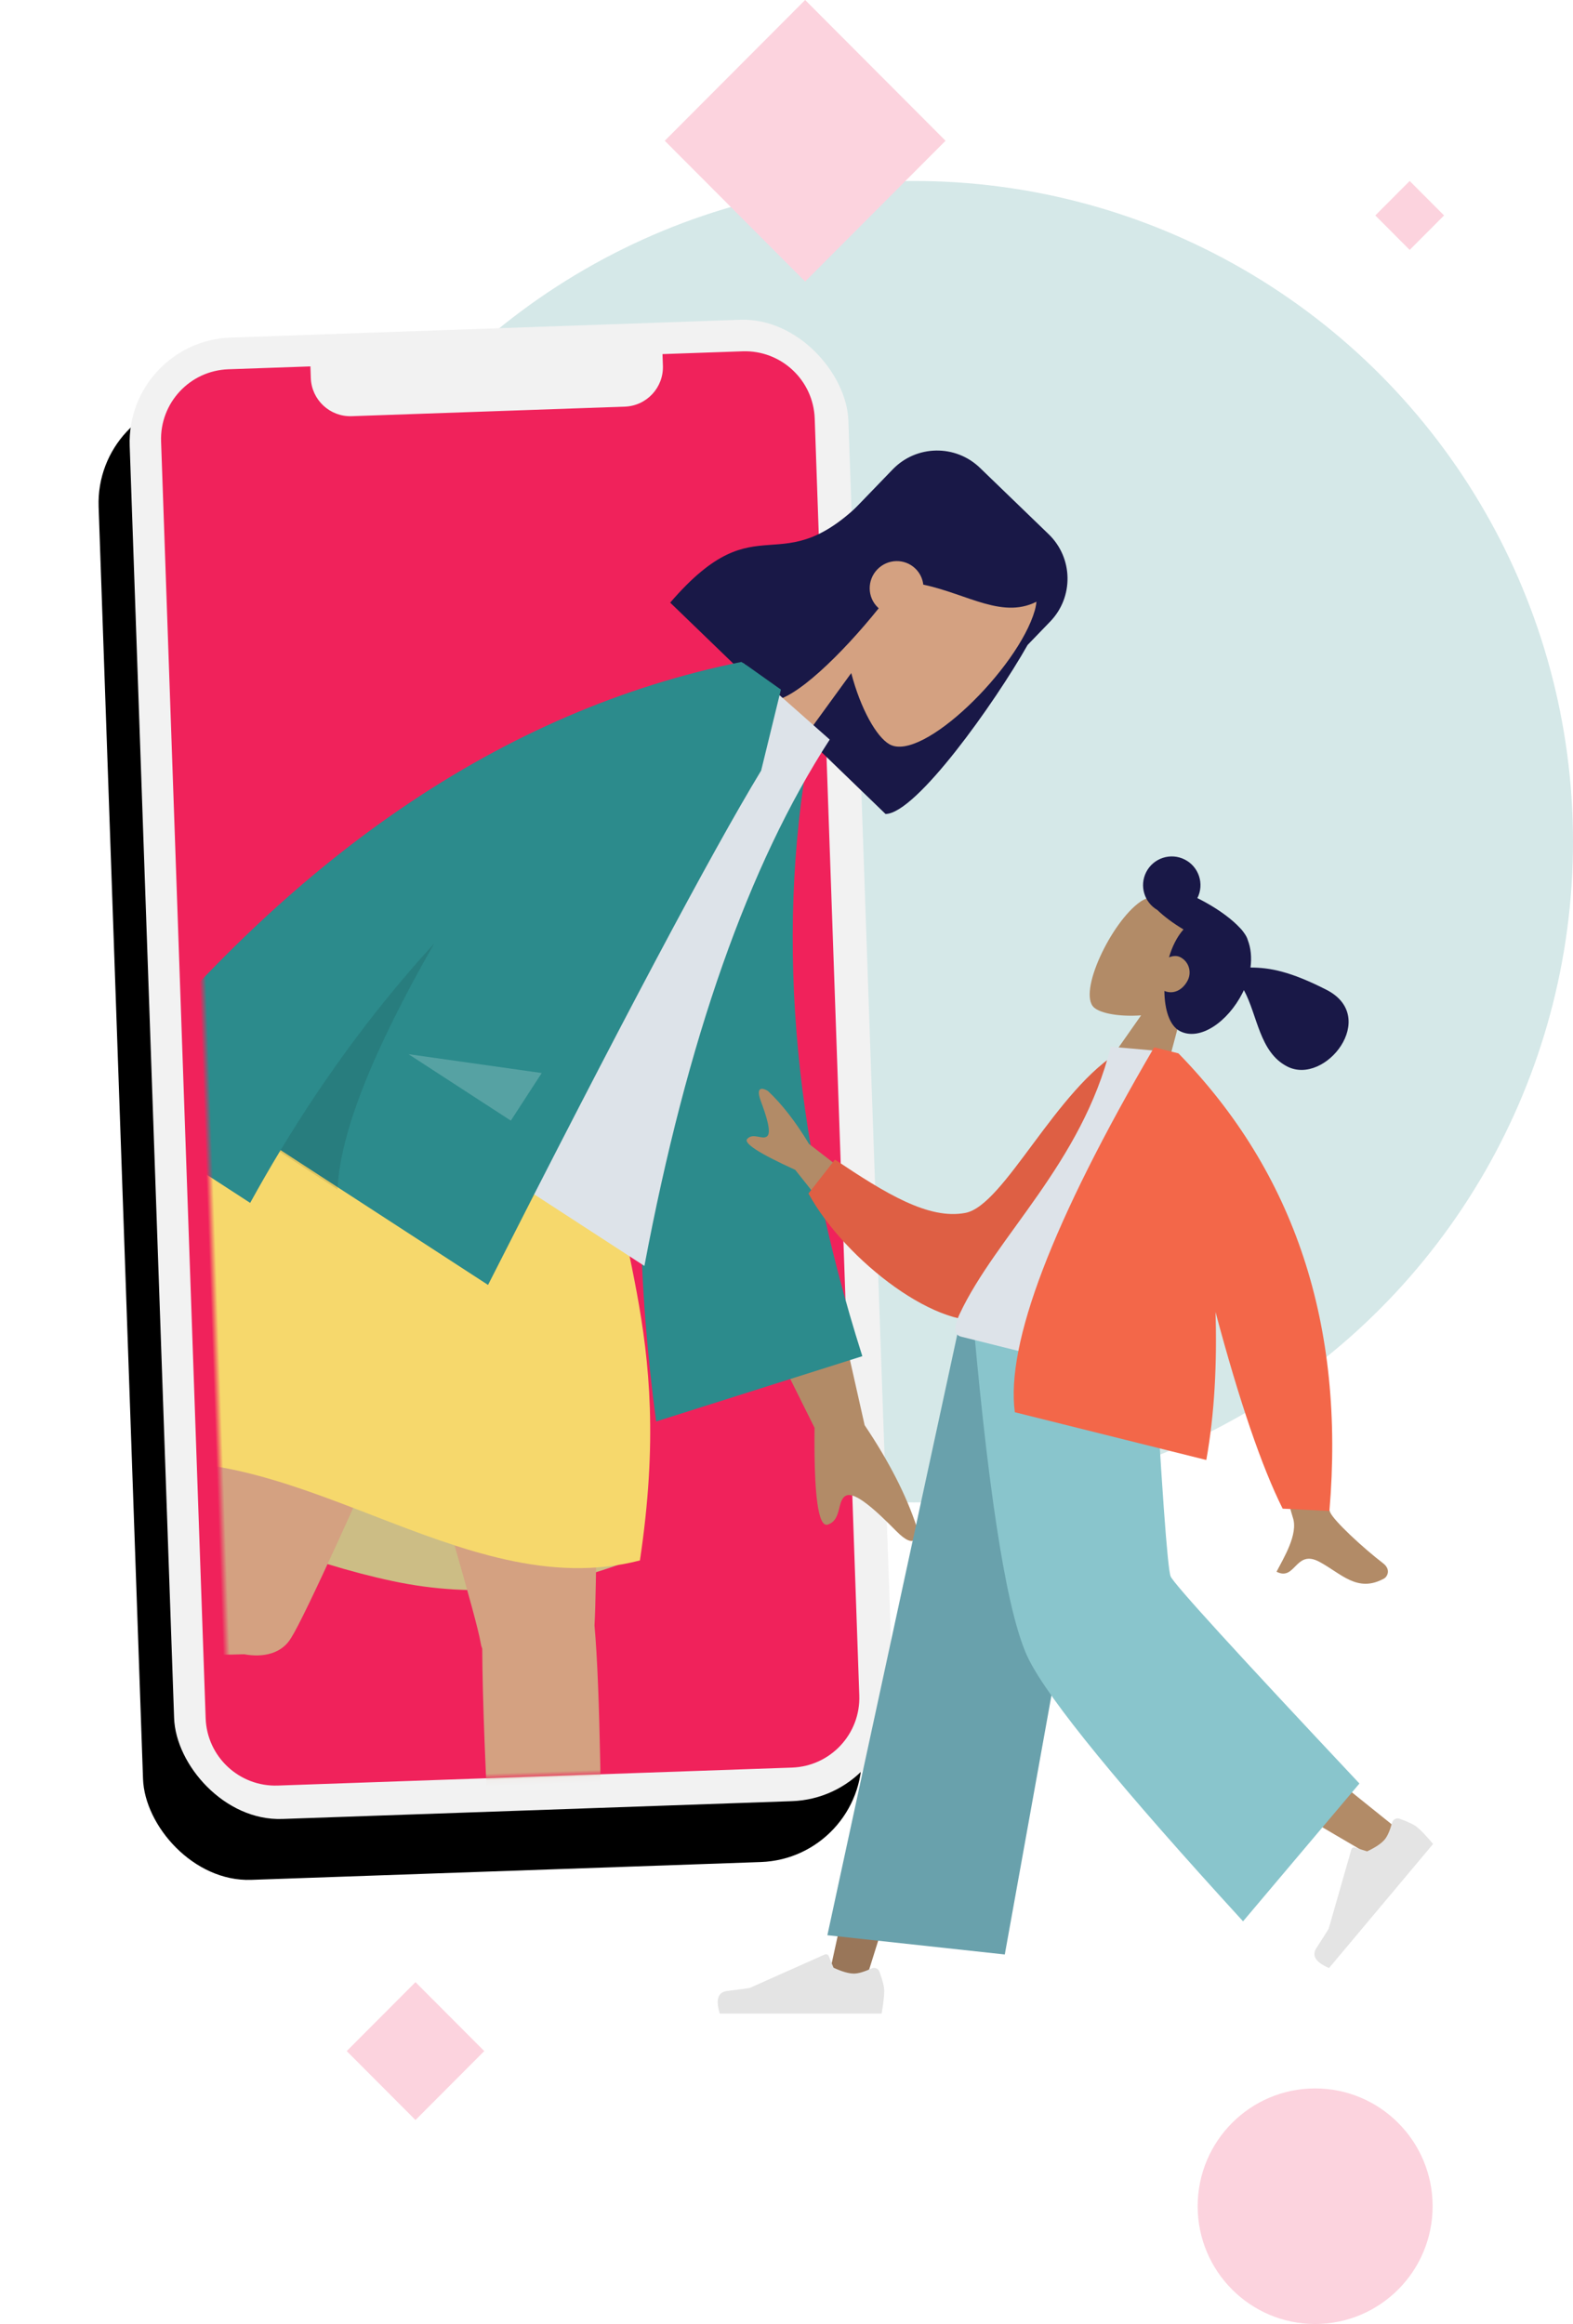 <?xml version="1.0" encoding="UTF-8"?>
<svg width="237px" height="350px" viewBox="0 0 237 350" version="1.1" xmlns="http://www.w3.org/2000/svg" xmlns:xlink="http://www.w3.org/1999/xlink">
    <!-- Generator: Sketch 52.3 (67297) - http://www.bohemiancoding.com/sketch -->
    <title>Group 3</title>
    <desc>Created with Sketch.</desc>
    <defs>
        <rect id="path-1" x="0" y="0" width="108.352" height="223.239" rx="15.765"></rect>
        <filter x="-29.5%" y="-8.1%" width="149.8%" height="124.2%" filterUnits="objectBoundingBox" id="filter-2">
            <feOffset dx="-5" dy="9" in="SourceAlpha" result="shadowOffsetOuter1"></feOffset>
            <feGaussianBlur stdDeviation="7.5" in="shadowOffsetOuter1" result="shadowBlurOuter1"></feGaussianBlur>
            <feColorMatrix values="0 0 0 0 0   0 0 0 0 0   0 0 0 0 0  0 0 0 0.1 0" type="matrix" in="shadowBlurOuter1"></feColorMatrix>
        </filter>
        <rect id="path-3" x="0" y="0" width="137.707" height="218.047"></rect>
    </defs>
    <g id="High---UserFlow----SANDRA" stroke="none" stroke-width="1" fill="none" fill-rule="evenodd">
        <g id="On-2" transform="translate(-60, -219)">
            <g id="Group-3" transform="translate(79, 219)">
                <g id="Background" opacity="0.2" transform="translate(19.426, 0)">
                    <ellipse id="Oval" fill="#2C8B8C" cx="99.287" cy="126.761" rx="99.287" ry="99.506"></ellipse>
                    <ellipse id="Oval" fill="#F0225B" cx="159.723" cy="332.262" rx="17.699" ry="17.738"></ellipse>
                    <polygon id="Polygon" fill="#F0225B" points="82.883 0 104.036 21.199 82.883 42.398 61.731 21.199"></polygon>
                    <polygon id="Polygon" fill="#F0225B" points="24.174 298.517 34.535 308.9 24.174 319.283 13.814 308.9"></polygon>
                    <polygon id="Polygon" fill="#F0225B" points="173.968 27.256 179.149 32.447 173.968 37.639 168.788 32.447"></polygon>
                </g>
                <g id="Group-4" transform="translate(0, 46.292)">
                    <g id="Group" transform="translate(76.797, 114.103) rotate(-2) translate(-76.797, -114.103) translate(3.842, 2.484)">
                        <g id="base">
                            <use fill="black" fill-opacity="1" filter="url(#filter-2)" xlink:href="#path-1"></use>
                            <use fill="#F2F2F2" fill-rule="evenodd" xlink:href="#path-1"></use>
                        </g>
                        <path d="M27.628,4.759 L27.628,6.513 C27.628,9.802 30.294,12.469 33.583,12.469 L74.753,12.469 C78.043,12.469 80.709,9.802 80.709,6.513 L80.709,4.759 L92.781,4.759 C98.585,4.759 103.291,9.464 103.291,15.269 L103.291,207.675 C103.291,213.479 98.585,218.185 92.781,218.185 L15.258,218.185 C9.454,218.185 4.749,213.479 4.749,207.675 L4.749,15.269 C4.749,9.464 9.454,4.759 15.258,4.759 L27.628,4.759 Z" id="Screen" fill="#F0225B"></path>
                        <g id="Illustration" transform="translate(8.202, 0)">
                            <mask id="mask-4" fill="white">
                                <use xlink:href="#path-3"></use>
                            </mask>
                            <g id="Mask"></g>
                            <g id="Group-2" mask="url(#mask-4)">
                                <g transform="translate(36.897, 125.396) rotate(14) translate(-36.897, -125.396) translate(-77.499, -35.327)">
                                    <g id="Head/Front/Long" transform="translate(163.329, 59.38) rotate(32) translate(-163.329, -59.38) translate(113.118, 20.951)">
                                        <path d="M70.374,34.181 C72.874,43.876 75.943,64.124 72.66,67.363 L51.401,67.363 C51.4,67.358 51.4,67.352 51.4,67.347 L46.685,67.347 C41.55,67.347 37.386,63.183 37.386,58.048 L37.386,29.281 C37.386,24.145 41.55,19.982 46.685,19.982 L61.075,19.982 C66.211,19.982 70.374,24.145 70.374,29.281 L70.374,34.181 Z" id="Hair-Back" fill="#191847"></path>
                                        <g id="Head" stroke-width="1" transform="translate(39.586, 22.942)" fill="#D4A181">
                                            <path d="M6.057,25.525 C2.679,21.522 0.393,16.617 0.775,11.12 C1.875,-4.718 23.714,-1.234 27.962,6.76 C32.21,14.753 31.705,35.03 26.215,36.458 C24.025,37.028 19.361,35.633 14.614,32.744 L17.594,54.025 L0,54.025 L6.057,25.525 Z"></path>
                                        </g>
                                        <path d="M50.398,45.792 C51.209,54.582 50.884,64.621 48.468,67.004 L27.209,67.004 C26.025,46.227 37.472,54.273 37.472,34.711 C38.186,34.007 38.86,33.311 39.528,32.71 L39.504,32.134 C43.185,24.526 47.856,20.722 53.515,20.722 C62.004,20.722 64.683,24.71 66.965,28.095 C65.259,34.005 58.638,34.881 52.756,38.565 C52.062,37.996 51.178,37.655 50.215,37.655 C47.988,37.655 46.183,39.478 46.183,41.726 C46.183,43.974 47.988,45.796 50.215,45.796 C50.276,45.796 50.338,45.795 50.398,45.792 Z" id="Hair-Front" fill="#191847"></path>
                                    </g>
                                    <g id="Bottom/Skinny-Jeans-1" stroke-width="1" transform="translate(0.236, 140.293)">
                                        <path d="M72.336,76.515 C90.044,81.482 105.323,83.966 118.171,83.966 C131.019,83.966 142.953,80.141 153.973,72.491 C136.643,67.392 122.372,64.842 111.158,64.842 C99.945,64.842 87.004,68.733 72.336,76.515 Z" id="Skirt-Shadow" fill="#CCBD85"></path>
                                        <path d="M133.501,91.127 C133.33,90.869 133.186,90.589 133.071,90.286 C130.704,84.007 92.79,16.277 89.013,3.894 L131.699,3.894 C134.571,13.309 147.497,72.392 149.316,84.18 C155.055,102.774 166.873,162.994 168.381,167.166 C169.968,171.555 161.039,176.127 158.659,170.731 C154.873,162.146 145.852,138.392 141.835,123.888 C138.069,110.29 135.003,98.056 133.501,91.127 Z" id="Leg" fill="#D4A181"></path>
                                        <path d="M98.578,99.396 C81.244,103.79 17.841,111.733 13.49,112.979 C9.014,114.261 5.09,105.008 10.622,103.004 C19.425,99.814 43.681,92.445 58.387,89.438 C70.216,87.02 81.011,85.046 88.257,83.89 C87.643,63.473 84.837,14.476 86.677,3.894 L124.446,3.894 C122.682,14.042 107.77,88.086 104.999,95.498 C104.119,98.144 101.495,99.313 98.578,99.396 Z" id="Leg" fill="#D4A181"></path>
                                        <g id="Accessories/Shoe/Flat-Sneaker" transform="translate(153.973, 151.226)" fill="#E4E4E4">
                                            <path d="M2.256,18.721 C1.251,21.337 0.749,23.265 0.749,24.505 C0.749,25.881 0.973,27.89 1.423,30.53 C2.989,30.53 17.063,30.53 43.644,30.53 C44.741,26.832 44.108,24.835 41.744,24.54 C39.38,24.245 37.417,23.979 35.853,23.741 L15.937,14.689 C15.719,14.59 15.463,14.686 15.364,14.903 C15.361,14.909 15.359,14.914 15.357,14.92 L13.971,18.348 C11.782,19.389 10.004,19.909 8.636,19.909 C7.416,19.909 5.686,19.358 3.445,18.255 L3.445,18.255 C3.016,18.044 2.498,18.22 2.287,18.649 C2.275,18.672 2.265,18.696 2.256,18.721 Z" id="shoe"></path>
                                        </g>
                                        <path d="M86.799,3.894 C103.442,-0.882 119.19,-0.882 134.042,3.894 C139.209,27.539 151.765,36.924 153.973,73.176 C128.875,85.684 97.871,64.256 72.035,76.453 C64.653,59.392 74.988,18.305 86.799,3.894 Z" id="Skirt" fill="#F6D86C"></path>
                                    </g>
                                    <g id="Body/Long-Sleeve-1" stroke-width="1" transform="translate(132.403, 146.449) rotate(21) translate(-132.403, -146.449) translate(54.916, 79.39)">
                                        <path d="M118.243,65.864 L139.16,86.286 C145.246,88.885 150.233,91.754 154.12,94.893 C154.994,95.949 155.946,97.971 151.833,97.066 C147.72,96.161 143.353,95.395 142.58,96.733 C141.807,98.072 144.085,100.123 142.656,101.875 C141.704,103.043 138.5,99.328 133.047,90.73 L111.296,77.895 L118.243,65.864 Z M25.4,68.744 L40.831,68.804 C31.303,99.587 26.16,115.921 25.4,117.804 C23.692,122.042 27.307,128.497 28.854,131.965 C23.818,134.22 24.354,125.868 18.002,128.826 C12.203,131.526 7.792,136.418 1.093,132.281 C0.27,131.772 -0.633,129.857 1.548,128.361 C6.981,124.632 14.81,118.107 15.868,115.959 C17.31,113.03 20.488,97.291 25.4,68.744 Z" id="Skin" fill="#B28B67"></path>
                                        <path d="M65.056,6.82 L71.322,5.172 C84.668,31.594 105.964,54.799 135.209,74.788 L116.783,101.664 C86.711,72.191 67.017,40.791 65.056,6.82 Z" id="Coat-Back" fill="#2C8B8C" transform="translate(100.133, 53.418) rotate(5) translate(-100.133, -53.418) "></path>
                                        <path d="M41.418,84.249 L98.274,84.249 C85.101,52.194 78.515,24.963 78.515,2.558 L61.365,0 C47.886,21.697 44.079,48.409 41.418,84.249 Z" id="Shirt" fill="#DDE3E9"></path>
                                        <path d="M61.001,0.012 C61.004,0.008 61.006,0.004 61.008,1.86936142e-14 L62.128,-1.34816199e-18 C63.467,0.046 65.508,0.129 68.249,0.25 L72.393,12.103 C72.832,26.555 75.392,55.679 80.073,99.477 L42.803,99.477 C42.901,102.502 43.062,105.555 43.286,108.636 L15.574,108.636 C19.719,61.83 34.857,25.617 60.988,5.68434189e-14 L61.001,0.012 Z" id="Coat-Front" fill="#2C8B8C"></path>
                                        <path d="M45.265,60.772 C46.325,79.628 48.981,92.627 53.232,99.768 L42.812,99.768 C42.356,86.202 43.174,73.203 45.265,60.772 Z" id="Shade" fill-opacity="0.1" fill="#000000"></path>
                                        <polygon id="Light" fill-opacity="0.2" fill="#FFFFFF" points="51.099 76.858 69.476 68.307 69.476 76.858"></polygon>
                                    </g>
                                </g>
                            </g>
                        </g>
                    </g>
                    <g id="Group" transform="translate(140.945, 161.156) scale(-1, 1) translate(-140.945, -161.156) translate(75.113, 65.328)">
                        <g id="Head/Front/Pony" transform="translate(46.951, 33.535) rotate(-27) translate(-46.951, -33.535) translate(17.597, 11.038)">
                            <g id="Head" stroke-width="1" transform="translate(23.356, 13.408)" fill="#B28B67">
                                <path d="M3.574,14.917 C1.581,12.578 0.232,9.711 0.457,6.499 C1.107,-2.757 13.991,-0.721 16.497,3.951 C19.004,8.622 18.706,20.472 15.467,21.307 C14.175,21.64 11.423,20.824 8.622,19.136 L10.38,31.573 L0,31.573 L3.574,14.917 Z"></path>
                            </g>
                            <path d="M30.522,27.674 C29.234,30.145 27.454,32.006 25.676,32.006 C22.297,32.006 19.895,27.489 19.895,22.633 C19.895,22.462 19.899,22.293 19.905,22.125 C16.332,24.577 13.578,29.411 8.849,29.411 C2.417,29.411 -0.138,16.435 8.849,16.435 C14.962,16.435 17.968,17.327 20.56,18.644 C21.071,17.204 21.85,15.992 22.803,15.146 C23.032,14.888 23.383,14.641 23.837,14.413 C24.114,14.261 24.401,14.137 24.696,14.044 C26.258,13.47 28.522,13.065 31.05,12.977 C31.522,12.96 31.986,12.956 32.438,12.962 C32.446,10.579 34.379,8.65 36.763,8.65 C39.152,8.65 41.088,10.587 41.088,12.975 C41.088,15.285 39.277,17.172 36.998,17.294 C35.693,17.697 34.018,17.992 32.16,18.117 C32.34,18.795 32.438,19.566 32.438,20.437 C32.438,21.206 32.353,22.021 32.197,22.85 C31.794,22.371 31.255,22.058 30.708,22.058 C29.178,22.058 28.113,23.317 28.113,24.653 C28.113,26.349 29.092,27.576 30.522,27.674 Z" id="hair" fill="#191847"></path>
                        </g>
                        <g id="Bottom/Standing/Baggy-Pants" transform="translate(2.158, 88.257)">
                            <polygon id="Leg" fill="#997659" points="57.956 0 79.185 53.729 93.422 99.153 99.045 99.153 77.278 2.20163731e-13"></polygon>
                            <path d="M53.682,0 C53.456,18.881 50.159,44.301 49.632,45.478 C49.281,46.262 37.16,56.24 13.268,75.411 L17.14,79.555 C45.33,63.118 60.078,53.804 61.382,51.612 C63.339,48.323 69.709,18.063 74.824,0 L53.682,0 Z" id="Leg" fill="#B28B67"></path>
                            <g id="Accessories/Shoe/Flat-Sneaker" transform="translate(22.274, 81.744) rotate(50) translate(-22.274, -81.744) translate(9.083, 73.094)" fill="#E4E4E4">
                                <path d="M1.158,10.987 C0.674,12.278 0.433,13.245 0.433,13.886 C0.433,14.666 0.562,15.804 0.822,17.3 C1.727,17.3 9.859,17.3 25.217,17.3 C25.851,15.205 25.485,14.073 24.119,13.906 C22.753,13.739 21.618,13.588 20.715,13.453 L9.377,8.399 C9.159,8.302 8.903,8.4 8.806,8.618 C8.804,8.622 8.802,8.625 8.801,8.629 L8.072,10.397 C6.808,10.987 5.78,11.282 4.99,11.282 C4.347,11.282 3.461,11.022 2.329,10.504 L2.329,10.504 C1.895,10.305 1.381,10.495 1.182,10.93 C1.173,10.948 1.166,10.967 1.158,10.987 Z" id="shoe"></path>
                            </g>
                            <g id="Accessories/Shoe/Flat-Sneaker" transform="translate(89.962, 86.069)" fill="#E4E4E4">
                                <path d="M1.158,10.987 C0.674,12.278 0.433,13.245 0.433,13.886 C0.433,14.666 0.562,15.804 0.822,17.3 C1.727,17.3 9.859,17.3 25.217,17.3 C25.851,15.205 25.485,14.073 24.119,13.906 C22.753,13.739 21.618,13.588 20.715,13.453 L9.377,8.399 C9.159,8.302 8.903,8.4 8.806,8.618 C8.804,8.622 8.802,8.625 8.801,8.629 L8.072,10.397 C6.808,10.987 5.78,11.282 4.99,11.282 C4.347,11.282 3.461,11.022 2.329,10.504 L2.329,10.504 C1.895,10.305 1.381,10.495 1.182,10.93 C1.173,10.948 1.166,10.967 1.158,10.987 Z" id="shoe"></path>
                            </g>
                            <polygon id="Pant" fill="#69A1AC" points="72.229 94.474 98.96 91.573 79.149 2.84217094e-14 55.207 2.84217094e-14"></polygon>
                            <path d="M18.797,68.726 L36.331,89.48 C54.799,69.31 65.566,56.148 68.632,49.996 C71.698,43.844 74.454,27.179 76.9,0 L49.945,0 C48.609,23.911 47.708,36.423 47.243,37.535 C46.778,38.648 37.296,49.045 18.797,68.726 Z" id="Pant" fill="#89C5CC"></path>
                        </g>
                        <g id="Body/Long-Sleeve-1" transform="translate(62.093, 80.793) rotate(-14) translate(-62.093, -80.793) translate(7.269, 44.668)">
                            <path d="M84.61,33.58 L100.252,26.695 C102.992,23.959 105.638,21.879 108.19,20.456 C108.953,20.212 110.256,20.139 108.865,22.175 C107.475,24.211 106.103,26.415 106.659,27.128 C107.214,27.842 108.824,27.054 109.46,28.215 C109.884,28.988 107.171,29.914 101.319,30.991 L89.604,39.992 L84.61,33.58 Z M21.372,35.476 L30.218,37.235 C21.322,53.85 16.551,62.656 15.905,63.653 C14.453,65.896 15.808,70.007 16.309,72.172 C13.168,72.905 14.407,68.168 10.433,69.157 C6.805,70.06 3.729,72.377 0.347,69.252 C-0.069,68.868 -0.373,67.667 1.045,67.051 C4.577,65.517 9.796,62.644 10.642,61.528 C11.796,60.007 15.373,51.323 21.372,35.476 Z" id="Skin" fill="#B28B67"></path>
                            <path d="M52.35,4.269 L56.013,3.304 C64.802,10.47 69.762,29.098 75.379,31.13 C80.689,33.051 87.723,30.127 96.052,26.281 L99.201,31.948 C92.129,41.103 76.11,49.716 69.006,46.221 C57.647,40.632 53.116,17.518 52.35,4.269 Z" id="Coat-Back" fill="#DE5F44" transform="translate(75.776, 25.16) rotate(5) translate(-75.776, -25.16) "></path>
                            <path d="M37.988,49.32 C52.955,49.32 63.965,49.32 71.017,49.32 C72.526,49.32 72.242,47.136 72.024,46.034 C69.506,33.314 59.676,19.603 59.676,1.497 L50.149,0 C42.269,12.701 39.544,28.339 37.988,49.32 Z" id="Shirt" fill="#DDE3E9"></path>
                            <path d="M34.694,36.442 C27.961,48.614 22.301,57.377 17.715,62.732 L10.792,61.373 C15.252,33.655 28.166,13.197 49.535,-3.99229958e-14 L49.644,-4.36896608e-14 L53.307,0 C61.86,29.219 64.218,48.687 60.381,58.405 L30.65,58.405 C31.12,51.294 32.628,43.774 34.694,36.442 Z" id="Coat-Front" fill="#F36749"></path>
                        </g>
                    </g>
                </g>
            </g>
        </g>
    </g>
</svg>
